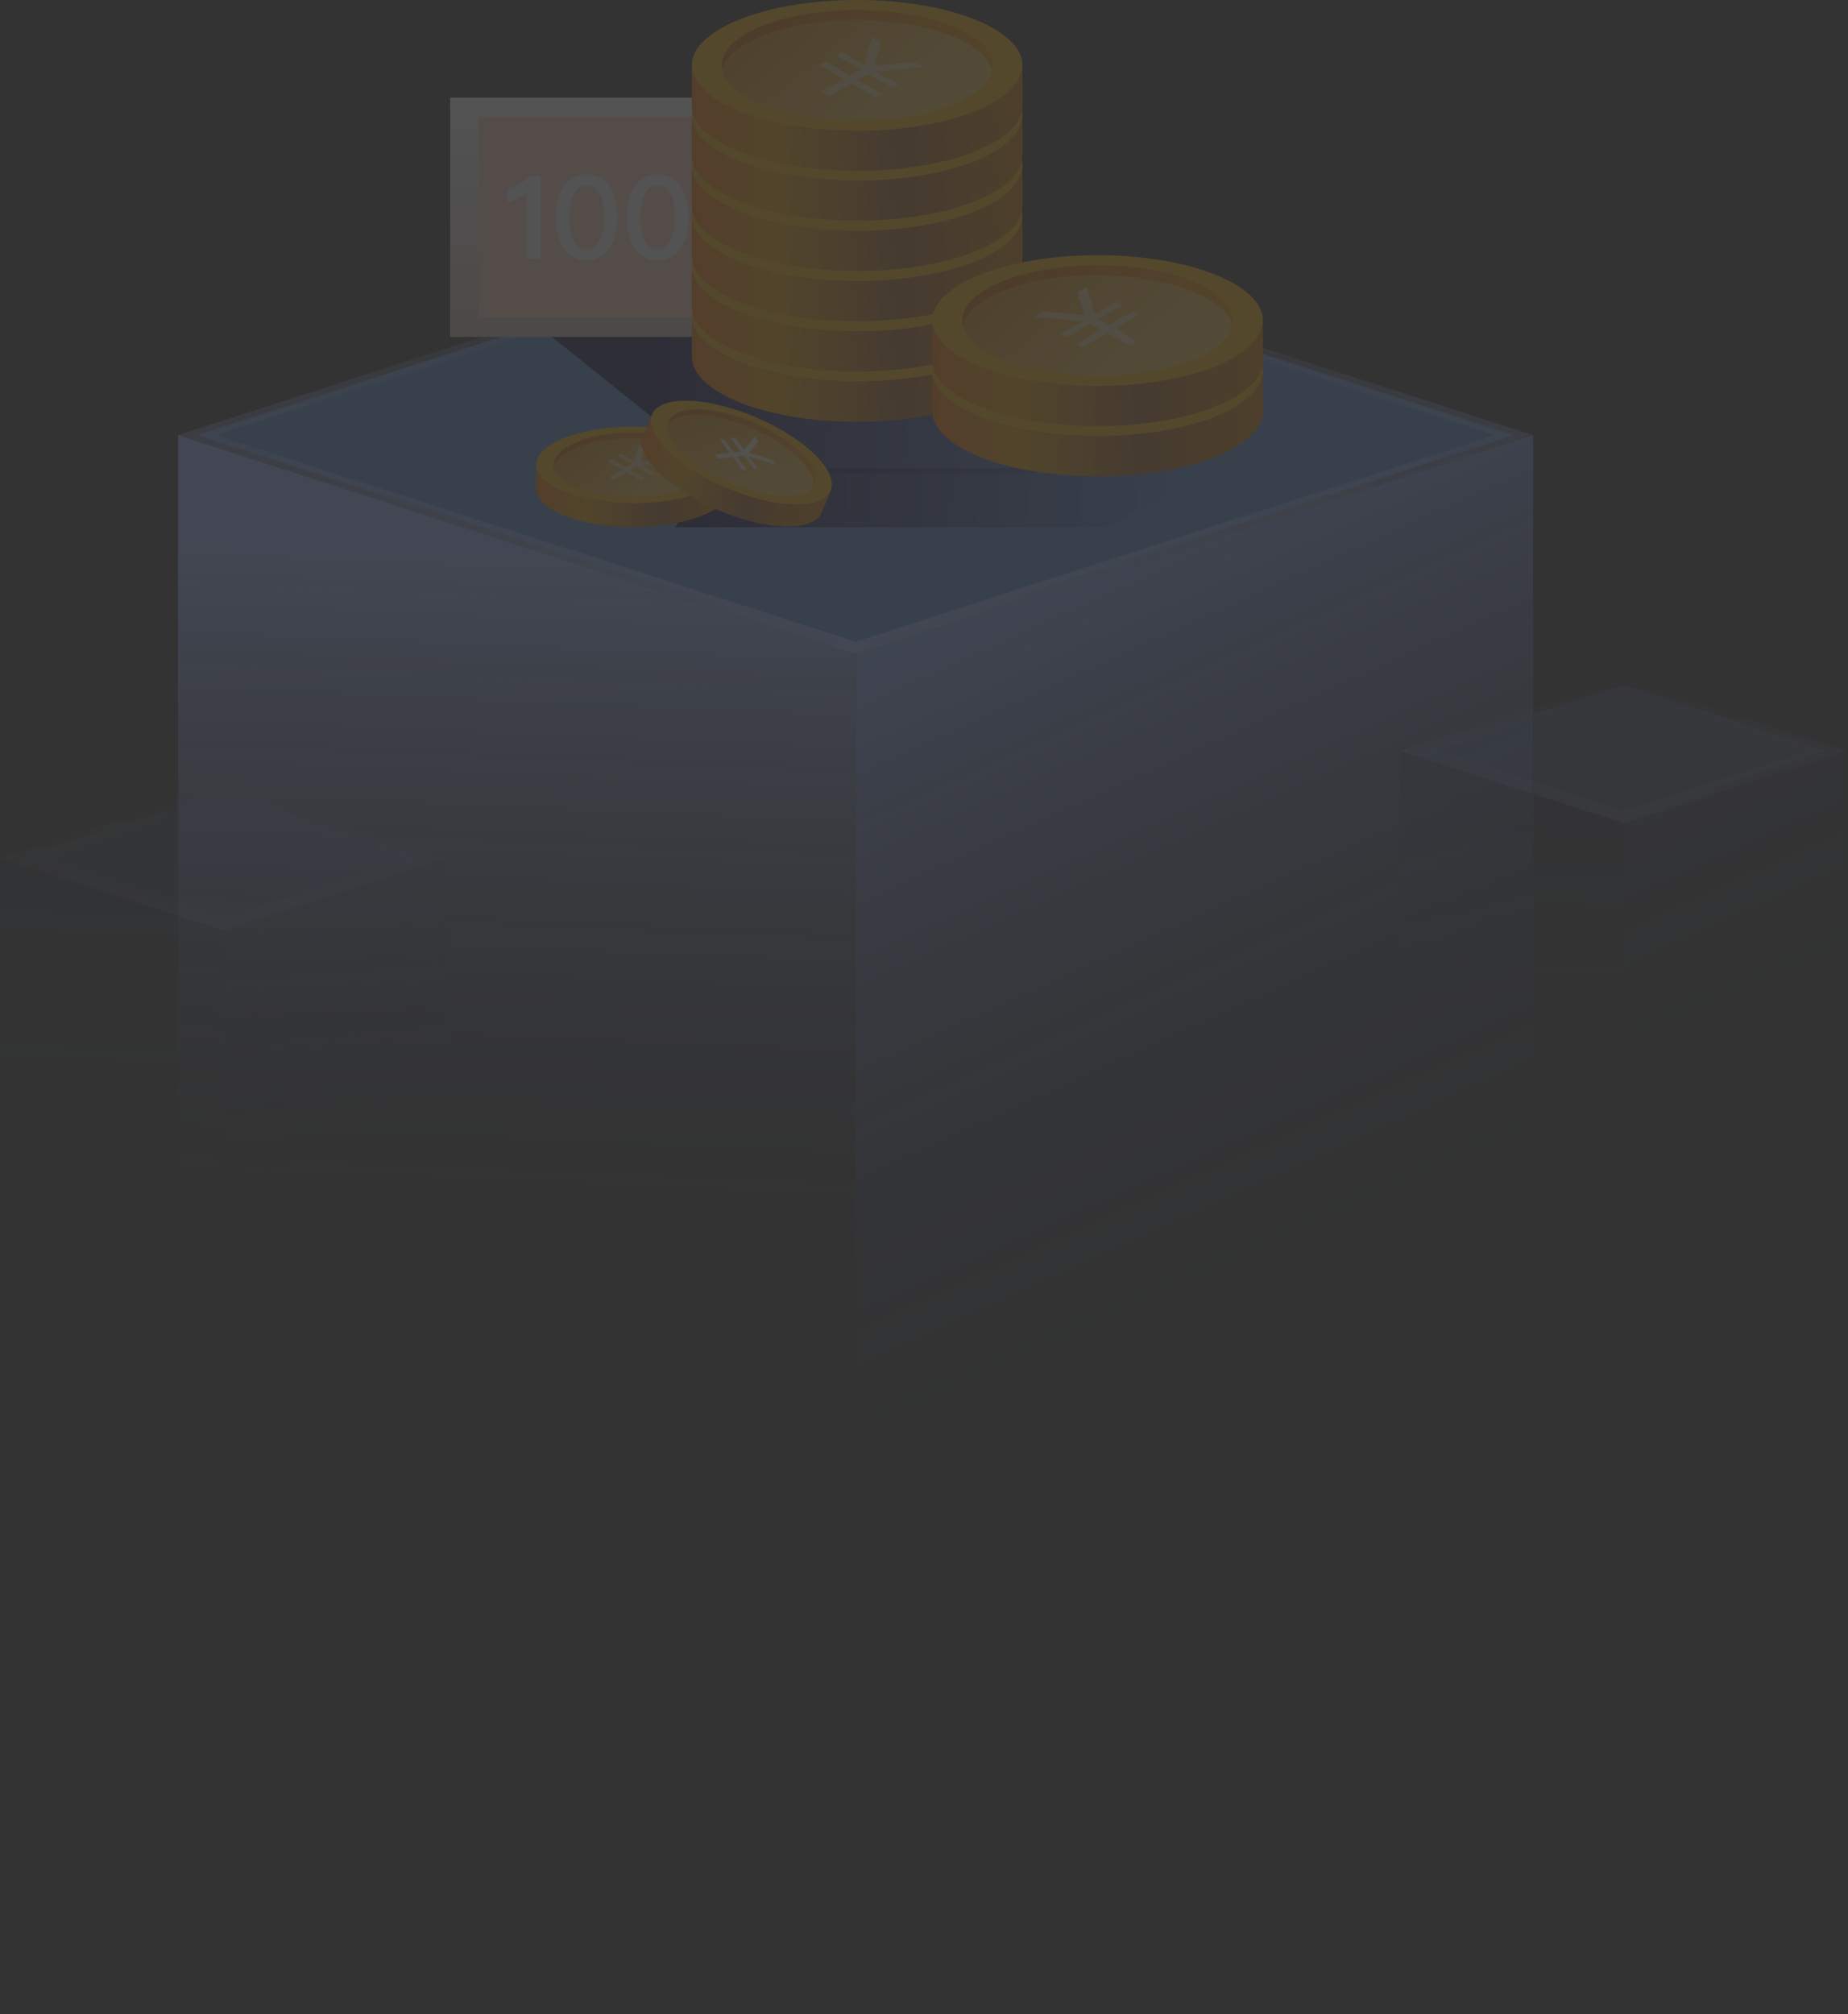<svg fill="none" height="170" viewBox="0 0 156 170" width="156" xmlns="http://www.w3.org/2000/svg" xmlns:xlink="http://www.w3.org/1999/xlink"><rect x="0" y="0" width="156" height="170" fill="#333333" stroke="none"/><linearGradient id="a" gradientUnits="userSpaceOnUse" x1="90.764" x2="65.221" y1="116.428" y2="60.162"><stop offset="0" stop-color="#273558" stop-opacity="0"/><stop offset="1" stop-color="#82a1f0"/></linearGradient><linearGradient id="b" gradientUnits="userSpaceOnUse" x1="56.661" x2="54.338" y1="47.561" y2="102.46"><stop offset="0" stop-color="#98b5ff"/><stop offset="1" stop-color="#3f4e76" stop-opacity="0"/></linearGradient><linearGradient id="c"><stop offset="0" stop-color="#9bb9ff" stop-opacity="0"/><stop offset="1" stop-color="#94b4ff"/></linearGradient><linearGradient id="d" gradientUnits="userSpaceOnUse" x1="72.224" x2="72.224" xlink:href="#c" y1="18.237" y2="55.211"/><linearGradient id="e"><stop offset="0" stop-color="#13114e"/><stop offset="1" stop-color="#21114e" stop-opacity="0"/></linearGradient><linearGradient id="f" gradientUnits="userSpaceOnUse" x1="58.104" x2="98.727" xlink:href="#e" y1="39" y2="39.98"/><linearGradient id="g" gradientUnits="userSpaceOnUse" x1="54.5" x2="95.147" xlink:href="#e" y1="32" y2="33.978"/><linearGradient id="h"><stop offset="0" stop-color="#273558" stop-opacity="0"/><stop offset="1" stop-color="#3f4e76"/></linearGradient><linearGradient id="i" gradientUnits="userSpaceOnUse" x1="24.977" x2="16.553" xlink:href="#h" y1="98.711" y2="80.154"/><linearGradient id="j"><stop offset="0" stop-color="#273558"/><stop offset="1" stop-color="#3f4e76" stop-opacity="0"/></linearGradient><linearGradient id="k" gradientUnits="userSpaceOnUse" x1="13.73" x2="12.964" xlink:href="#j" y1="75.998" y2="94.104"/><linearGradient id="l" gradientUnits="userSpaceOnUse" x1="18.863" x2="18.863" xlink:href="#c" y1="66.327" y2="78.521"/><linearGradient id="m" gradientUnits="userSpaceOnUse" x1="143.189" x2="134.765" xlink:href="#h" y1="89.662" y2="71.106"/><linearGradient id="n" gradientUnits="userSpaceOnUse" x1="131.941" x2="131.175" xlink:href="#j" y1="66.95" y2="85.055"/><linearGradient id="o" gradientUnits="userSpaceOnUse" x1="137.074" x2="137.074" xlink:href="#c" y1="57.279" y2="69.473"/><linearGradient id="p" gradientUnits="userSpaceOnUse" x1="60.948" x2="60.948" y1="8.239" y2="28.434"><stop offset="0" stop-color="#fff"/><stop offset="1" stop-color="#d6c2bc"/></linearGradient><linearGradient id="q"><stop offset="0" stop-color="#db8300"/><stop offset="1" stop-color="#ffd15b"/></linearGradient><linearGradient id="r" gradientUnits="userSpaceOnUse" x1="66.01" x2="80.019" xlink:href="#q" y1="14.812" y2="31.738"/><linearGradient id="s"><stop offset="0" stop-color="#ff7a00"/><stop offset=".266" stop-color="#f4a100"/><stop offset=".635" stop-color="#ab6524"/><stop offset="1" stop-color="#d78100"/></linearGradient><linearGradient id="t" gradientUnits="userSpaceOnUse" x1="58.399" x2="85.765" xlink:href="#s" y1="30.611" y2="29.23"/><linearGradient id="u"><stop offset="0" stop-color="#d76700"/><stop offset="1" stop-color="#f90"/></linearGradient><linearGradient id="v" gradientUnits="userSpaceOnUse" x1="62.628" x2="83.774" xlink:href="#u" y1="24.569" y2="26.256"/><linearGradient id="w" gradientUnits="userSpaceOnUse" x1="66.01" x2="80.019" xlink:href="#q" y1="10.569" y2="27.495"/><linearGradient id="x" gradientUnits="userSpaceOnUse" x1="58.399" x2="85.764" xlink:href="#s" y1="26.368" y2="24.987"/><linearGradient id="y" gradientUnits="userSpaceOnUse" x1="62.628" x2="83.774" xlink:href="#u" y1="20.327" y2="22.013"/><linearGradient id="z" gradientUnits="userSpaceOnUse" x1="66.01" x2="80.019" xlink:href="#q" y1="6.326" y2="23.253"/><linearGradient id="A" gradientUnits="userSpaceOnUse" x1="58.399" x2="85.764" xlink:href="#s" y1="22.125" y2="20.744"/><linearGradient id="B" gradientUnits="userSpaceOnUse" x1="62.628" x2="83.774" xlink:href="#u" y1="16.084" y2="17.77"/><linearGradient id="C" gradientUnits="userSpaceOnUse" x1="66.01" x2="80.019" xlink:href="#q" y1="2.084" y2="19.01"/><linearGradient id="D" gradientUnits="userSpaceOnUse" x1="58.399" x2="85.764" xlink:href="#s" y1="17.883" y2="16.502"/><linearGradient id="E" gradientUnits="userSpaceOnUse" x1="62.628" x2="83.774" xlink:href="#u" y1="11.842" y2="13.528"/><linearGradient id="F" gradientUnits="userSpaceOnUse" x1="66.01" x2="80.019" xlink:href="#q" y1="-2.159" y2="14.768"/><linearGradient id="G" gradientUnits="userSpaceOnUse" x1="58.399" x2="85.764" xlink:href="#s" y1="13.641" y2="12.259"/><linearGradient id="H" gradientUnits="userSpaceOnUse" x1="62.628" x2="83.774" xlink:href="#u" y1="7.599" y2="9.285"/><linearGradient id="I" gradientUnits="userSpaceOnUse" x1="66.01" x2="80.019" xlink:href="#q" y1="-6.364" y2="10.563"/><linearGradient id="J" gradientUnits="userSpaceOnUse" x1="58.399" x2="85.764" xlink:href="#s" y1="9.436" y2="8.055"/><linearGradient id="K" gradientUnits="userSpaceOnUse" x1="62.628" x2="83.774" xlink:href="#u" y1="3.394" y2="5.081"/><linearGradient id="L" gradientUnits="userSpaceOnUse" x1="49.728" x2="57.959" xlink:href="#q" y1="32.261" y2="42.207"/><linearGradient id="M" gradientUnits="userSpaceOnUse" x1="45.254" x2="61.334" xlink:href="#s" y1="41.544" y2="40.733"/><linearGradient id="N" gradientUnits="userSpaceOnUse" x1="47.739" x2="60.165" xlink:href="#u" y1="37.995" y2="38.985"/><linearGradient id="O" gradientUnits="userSpaceOnUse" x1="61.923" x2="65.572" xlink:href="#q" y1="30.325" y2="42.709"/><linearGradient id="P" gradientUnits="userSpaceOnUse" x1="54.155" x2="69.255" xlink:href="#s" y1="37.096" y2="42.683"/><linearGradient id="Q" gradientUnits="userSpaceOnUse" x1="57.837" x2="68.868" xlink:href="#u" y1="34.812" y2="40.616"/><linearGradient id="R" gradientUnits="userSpaceOnUse" x1="86.311" x2="100.32" xlink:href="#q" y1="19.415" y2="36.342"/><linearGradient id="S" gradientUnits="userSpaceOnUse" x1="78.698" x2="106.064" xlink:href="#s" y1="35.214" y2="33.833"/><linearGradient id="T" gradientUnits="userSpaceOnUse" x1="82.927" x2="104.073" xlink:href="#u" y1="29.173" y2="30.859"/><linearGradient id="U" gradientUnits="userSpaceOnUse" x1="86.311" x2="100.32" xlink:href="#q" y1="15.172" y2="32.099"/><linearGradient id="V" gradientUnits="userSpaceOnUse" x1="78.698" x2="106.064" xlink:href="#s" y1="30.972" y2="29.591"/><linearGradient id="W" gradientUnits="userSpaceOnUse" x1="82.927" x2="104.073" xlink:href="#u" y1="24.93" y2="26.616"/><clipPath id="X"><path d="m0 0h155.937v169.995h-155.937z"/></clipPath><g clip-path="url(#X)" opacity=".16"><path d="m72.225 55.212 57.195-18.487v114.782l-57.195 18.488z" fill="url(#a)"/><path d="m15.029 36.724 57.195 18.487v104.783l-57.195-18.488z" fill="url(#b)"/><path d="m16.654 36.724 55.57-17.962 55.57 17.962-55.57 17.962z" fill="#5384cd" stroke="url(#d)"/><path d="m93.593 44.5h-36.593l2.967-5h42.033z" fill="url(#f)"/><path d="m87 40h-26l-14.94-12h23.939l27 8.5z" fill="url(#g)"/><g opacity=".2"><path d="m18.863 78.522 18.863-6.097v21.365l-18.863 6.097z" fill="url(#i)"/><path d="m0 72.425 18.863 6.097v21.365l-18.863-6.097z" fill="url(#k)"/><path d="m1.626 72.424 17.237-5.572 17.237 5.572-17.237 5.572z" fill="#5384cd" stroke="url(#l)"/></g><g opacity=".3"><path d="m137.074 69.473 18.863-6.097v51.527l-18.863 6.097z" fill="url(#m)"/><path d="m118.211 63.376 18.863 6.097v51.527l-18.863-6.097z" fill="url(#n)"/><path d="m119.837 63.376 17.237-5.572 17.237 5.572-17.237 5.572z" fill="#5384cd" stroke="url(#o)"/></g><path d="m38 8.239h45.897v20.194h-45.897z" fill="url(#p)"/><path d="m40.416 9.855h41.065v16.963h-41.065z" fill="#ffd2be"/><g fill="#fff"><path d="m44.751 14.839c-.24.245-.54.47-.899.686-.36.196-.7.333-1.019.411v1.137c.66-.186 1.199-.47 1.629-.852v5.614h1.169v-6.996z"/><path d="m49.529 14.702c-.84 0-1.489.333-1.949 1.019-.44.647-.66 1.519-.66 2.616 0 1.097.22 1.969.66 2.616.46.676 1.109 1.019 1.949 1.019.83 0 1.479-.343 1.949-1.019.44-.647.66-1.519.66-2.616 0-1.097-.22-1.969-.66-2.616-.47-.686-1.119-1.019-1.949-1.019zm0 .97c.56 0 .96.304 1.199.931.16.421.24.999.24 1.734 0 .725-.08 1.303-.24 1.734-.24.617-.64.931-1.199.931-.57 0-.969-.314-1.199-.931-.16-.431-.24-1.009-.24-1.734 0-.735.08-1.313.24-1.734.23-.627.63-.931 1.199-.931z"/><path d="m55.522 14.702c-.84 0-1.489.333-1.949 1.019-.44.647-.66 1.519-.66 2.616 0 1.097.22 1.969.66 2.616.46.676 1.109 1.019 1.949 1.019.83 0 1.479-.343 1.949-1.019.44-.647.66-1.519.66-2.616 0-1.097-.22-1.969-.66-2.616-.47-.686-1.119-1.019-1.949-1.019zm0 .97c.56 0 .959.304 1.199.931.16.421.24.999.24 1.734 0 .725-.08 1.303-.24 1.734-.24.617-.64.931-1.199.931-.57 0-.97-.314-1.199-.931-.16-.431-.24-1.009-.24-1.734 0-.735.08-1.313.24-1.734.23-.627.63-.931 1.199-.931z"/></g><ellipse cx="72.355" cy="26.691" fill="#ffb800" rx="13.956" ry="5.515"/><path clip-rule="evenodd" d="m60.982 27.115c.524-2.379 5.416-4.242 11.372-4.242 5.956 0 10.848 1.864 11.372 4.242-.524 2.379-5.416 4.242-11.372 4.242-5.956 0-10.848-1.864-11.372-4.242z" fill="url(#r)" fill-rule="evenodd"/><path clip-rule="evenodd" d="m72.355 32.206c7.708 0 13.956-2.469 13.956-5.515v3.394c0 3.046-6.248 5.515-13.956 5.515-7.708 0-13.956-2.469-13.956-5.515v-3.394c0 3.046 6.248 5.515 13.956 5.515z" fill="url(#t)" fill-rule="evenodd"/><path clip-rule="evenodd" d="m83.727 27.114c.031-.14.046-.281.046-.424 0-2.577-5.112-4.667-11.418-4.667s-11.418 2.089-11.418 4.667c0 .143.016.285.047.425.524-2.379 5.415-4.243 11.372-4.243 5.956 0 10.847 1.864 11.372 4.242z" fill="url(#v)" fill-rule="evenodd"/><ellipse cx="72.355" cy="22.448" fill="#ffb800" rx="13.956" ry="5.515"/><path clip-rule="evenodd" d="m60.982 22.872c.524-2.379 5.416-4.243 11.372-4.243 5.957 0 10.848 1.864 11.372 4.243-.524 2.379-5.415 4.243-11.372 4.243-5.956 0-10.848-1.864-11.372-4.243z" fill="url(#w)" fill-rule="evenodd"/><path clip-rule="evenodd" d="m58.399 22.448v3.394c0 3.046 6.248 5.515 13.956 5.515 7.708 0 13.956-2.469 13.956-5.515v-3.394c-.001 3.046-6.249 5.515-13.956 5.515s-13.955-2.469-13.956-5.515z" fill="url(#x)" fill-rule="evenodd"/><path clip-rule="evenodd" d="m83.727 22.872c.031-.14.046-.281.046-.424 0-2.577-5.112-4.667-11.418-4.667s-11.418 2.089-11.418 4.667c0 .143.016.285.047.424.524-2.379 5.415-4.243 11.372-4.243 5.956 0 10.847 1.864 11.372 4.242z" fill="url(#y)" fill-rule="evenodd"/><ellipse cx="72.355" cy="18.205" fill="#ffb800" rx="13.956" ry="5.515"/><path clip-rule="evenodd" d="m60.982 18.63c.525-2.378 5.416-4.242 11.372-4.242 5.956 0 10.847 1.864 11.372 4.242-.525 2.378-5.416 4.242-11.372 4.242-5.956 0-10.847-1.864-11.372-4.242z" fill="url(#z)" fill-rule="evenodd"/><path clip-rule="evenodd" d="m58.399 18.205v3.394c0 3.046 6.248 5.515 13.956 5.515 7.708 0 13.956-2.469 13.956-5.515v-3.394c-.001 3.046-6.249 5.515-13.956 5.515s-13.955-2.469-13.956-5.515z" fill="url(#A)" fill-rule="evenodd"/><path clip-rule="evenodd" d="m83.727 18.629c.031-.14.046-.281.046-.424 0-2.577-5.112-4.667-11.418-4.667s-11.418 2.089-11.418 4.667c0 .143.016.285.047.425.524-2.379 5.415-4.243 11.372-4.243 5.956 0 10.847 1.864 11.372 4.242z" fill="url(#B)" fill-rule="evenodd"/><ellipse cx="72.355" cy="13.963" fill="#ffb800" rx="13.956" ry="5.515"/><path clip-rule="evenodd" d="m60.982 14.387c.524-2.379 5.416-4.243 11.372-4.243 5.956 0 10.848 1.864 11.372 4.243-.524 2.378-5.416 4.242-11.372 4.242-5.956 0-10.848-1.864-11.372-4.242z" fill="url(#C)" fill-rule="evenodd"/><path clip-rule="evenodd" d="m58.399 13.963v3.394c0 3.046 6.248 5.515 13.956 5.515 7.708 0 13.956-2.469 13.956-5.515v-3.394c-0 3.046-6.248 5.515-13.956 5.515s-13.956-2.469-13.956-5.515z" fill="url(#D)" fill-rule="evenodd"/><path clip-rule="evenodd" d="m83.727 14.387c.031-.14.046-.281.046-.424 0-2.577-5.112-4.667-11.418-4.667s-11.418 2.089-11.418 4.667c0 .143.016.285.047.424.524-2.379 5.415-4.243 11.372-4.243 5.956 0 10.847 1.864 11.372 4.242z" fill="url(#E)" fill-rule="evenodd"/><ellipse cx="72.355" cy="9.72" fill="#ffb800" rx="13.956" ry="5.515"/><path clip-rule="evenodd" d="m60.982 10.145c.524-2.379 5.416-4.243 11.372-4.243 5.956 0 10.848 1.864 11.372 4.243-.524 2.379-5.416 4.243-11.372 4.243-5.956 0-10.848-1.864-11.372-4.243z" fill="url(#F)" fill-rule="evenodd"/><path clip-rule="evenodd" d="m58.399 9.721v3.394c0 3.046 6.248 5.515 13.956 5.515 7.708 0 13.956-2.469 13.956-5.515v-3.394c-.001 3.046-6.249 5.515-13.956 5.515s-13.955-2.469-13.956-5.515z" fill="url(#G)" fill-rule="evenodd"/><path clip-rule="evenodd" d="m83.727 10.144c.031-.14.046-.281.046-.424 0-2.577-5.112-4.667-11.418-4.667s-11.418 2.089-11.418 4.667c0 .143.016.285.047.424.524-2.379 5.415-4.243 11.372-4.243 5.956 0 10.847 1.864 11.372 4.242z" fill="url(#H)" fill-rule="evenodd"/><ellipse cx="72.355" cy="5.515" fill="#ffb800" rx="13.956" ry="5.515"/><path clip-rule="evenodd" d="m60.981 5.94c.524-2.379 5.416-4.243 11.372-4.243 5.957 0 10.848 1.864 11.372 4.243-.524 2.379-5.416 4.243-11.372 4.243-5.956 0-10.848-1.864-11.372-4.243z" fill="url(#I)" fill-rule="evenodd"/><path d="m73.992 6.061 1.861 1.078-.507.294-2.062-1.195-.891.516 2.062 1.195-.507.294-2.062-1.195-1.87 1.083-.664-.385 1.87-1.083-2.045-1.184.507-.294 2.045 1.184.891-.516-2.045-1.184.507-.294 1.861 1.078.664-2.328.795.461-.603 1.969 3.408-.344.795.461z" fill="#fff" opacity=".5"/><path clip-rule="evenodd" d="m58.399 5.516v3.394c0 3.046 6.248 5.515 13.956 5.515 7.708 0 13.956-2.469 13.956-5.515v-3.394c-.001 3.046-6.249 5.515-13.956 5.515-7.707 0-13.955-2.469-13.956-5.515z" fill="url(#J)" fill-rule="evenodd"/><path clip-rule="evenodd" d="m83.727 5.939c.031-.14.046-.281.046-.424 0-2.577-5.112-4.667-11.419-4.667s-11.418 2.089-11.418 4.667c0 .143.016.285.047.424.524-2.379 5.415-4.243 11.372-4.243 5.956 0 10.847 1.864 11.372 4.242z" fill="url(#K)" fill-rule="evenodd"/><ellipse cx="53.455" cy="39.241" fill="#ffb800" rx="8.201" ry="3.241"/><path clip-rule="evenodd" d="m46.773 39.49c.308-1.398 3.182-2.493 6.682-2.493 3.5 0 6.374 1.095 6.682 2.493-.308 1.398-3.182 2.493-6.682 2.493-3.5 0-6.374-1.095-6.682-2.493z" fill="url(#L)" fill-rule="evenodd"/><path clip-rule="evenodd" d="m45.254 39.241v1.994c0 1.79 3.671 3.241 8.201 3.241 4.529 0 8.201-1.451 8.201-3.241v-1.994c-0 1.79-3.672 3.241-8.201 3.241-4.529 0-8.2-1.451-8.201-3.241z" fill="url(#M)" fill-rule="evenodd"/><path clip-rule="evenodd" d="m60.137 39.49c.018-.082.027-.165.027-.249 0-1.514-3.004-2.742-6.71-2.742s-6.71 1.228-6.71 2.742c0 .084.009.168.027.25.308-1.398 3.182-2.493 6.682-2.493 3.5 0 6.373 1.095 6.682 2.493z" fill="url(#N)" fill-rule="evenodd"/><path d="m54.153 39.283 1.094.633-.298.172-1.212-.702-.524.303 1.212.702-.298.172-1.212-.702-1.099.636-.39-.226 1.099-.636-1.202-.696.298-.172 1.202.696.524-.303-1.202-.696.298-.172 1.094.633.39-1.368.467.271-.354 1.157 2.003-.202.467.271z" fill="#fff" opacity=".5"/><ellipse cx="62.599" cy="38.209" fill="#ffb800" rx="8.201" ry="3.241" transform="matrix(.919 .394 -.394 .919 20.107 -21.566)"/><path clip-rule="evenodd" d="m56.36 35.806c.834-1.163 3.907-1.038 7.124.34 3.217 1.378 5.428 3.517 5.16 4.923-.834 1.163-3.907 1.038-7.124-.34s-5.428-3.517-5.16-4.923z" fill="url(#O)" fill-rule="evenodd"/><path d="m63.224 38.523.756 1.013-.342.041-.838-1.123-.601.073.838 1.122-.342.041-.838-1.123-1.261.152-.27-.361 1.261-.152-.83-1.113.342-.041.83 1.113.601-.073-.831-1.113.342-.041.756 1.013.898-1.104.323.433-.781.924 1.921.603.323.433z" fill="#fff" opacity=".8"/><path clip-rule="evenodd" d="m55.062 34.979-.785 1.833c-.705 1.645 2.099 4.425 6.262 6.208 4.163 1.784 8.109 1.896 8.814.251l.785-1.833c-.705 1.645-4.651 1.533-8.814-.251-4.163-1.784-6.966-4.563-6.262-6.208z" fill="url(#P)" fill-rule="evenodd"/><path clip-rule="evenodd" d="m68.644 41.069c.049-.068.09-.141.123-.218.596-1.392-1.681-3.704-5.087-5.163-3.406-1.459-6.651-1.514-7.247-.122-.033.077-.057.158-.073.24.833-1.164 3.907-1.039 7.124.34 3.217 1.378 5.427 3.517 5.16 4.923z" fill="url(#Q)" fill-rule="evenodd"/><ellipse cx="92.654" cy="31.294" fill="#ffb800" rx="13.956" ry="5.515"/><path clip-rule="evenodd" d="m81.282 31.719c.524-2.379 5.416-4.242 11.372-4.242 5.956 0 10.848 1.864 11.372 4.242-.524 2.379-5.416 4.242-11.372 4.242-5.956 0-10.848-1.864-11.372-4.242z" fill="url(#R)" fill-rule="evenodd"/><path d="m93.842 31.366 1.861 1.078-.507.293-2.062-1.194-.891.516 2.062 1.194-.507.294-2.062-1.194-1.87 1.083-.664-.385 1.87-1.083-2.045-1.184.507-.294 2.045 1.184.891-.516-2.045-1.184.507-.293 1.861 1.078.664-2.328.795.461-.603 1.969 3.408-.344.795.461z" fill="#fff"/><path clip-rule="evenodd" d="m92.654 36.809c7.708 0 13.956-2.469 13.956-5.515v3.394c0 3.046-6.248 5.515-13.956 5.515-7.708 0-13.956-2.469-13.956-5.515v-3.394c0 3.046 6.248 5.515 13.956 5.515z" fill="url(#S)" fill-rule="evenodd"/><path clip-rule="evenodd" d="m104.026 31.718c.031-.14.046-.281.046-.424 0-2.577-5.112-4.667-11.418-4.667s-11.418 2.089-11.418 4.667c0 .143.016.285.047.425.524-2.379 5.415-4.243 11.372-4.243 5.956 0 10.847 1.864 11.372 4.242z" fill="url(#T)" fill-rule="evenodd"/><ellipse cx="92.654" cy="27.052" fill="#ffb800" rx="13.956" ry="5.515"/><path clip-rule="evenodd" d="m81.282 27.476c.524-2.378 5.416-4.242 11.372-4.242s10.848 1.864 11.372 4.242c-.524 2.379-5.416 4.242-11.372 4.242s-10.847-1.864-11.372-4.242z" fill="url(#U)" fill-rule="evenodd"/><path clip-rule="evenodd" d="m78.698 27.052v3.394c0 3.046 6.248 5.515 13.956 5.515 7.708 0 13.956-2.469 13.956-5.515v-3.394c0 3.046-6.248 5.515-13.956 5.515-7.707 0-13.956-2.469-13.956-5.515z" fill="url(#V)" fill-rule="evenodd"/><path clip-rule="evenodd" d="m104.026 27.475c.031-.14.046-.281.046-.424 0-2.577-5.112-4.667-11.418-4.667s-11.418 2.089-11.418 4.667c0 .143.016.285.047.425.524-2.379 5.415-4.243 11.372-4.243 5.956 0 10.847 1.864 11.372 4.242z" fill="url(#W)" fill-rule="evenodd"/><path d="m91.36 27.123-1.861 1.078.507.293 2.062-1.194.891.516-2.062 1.194.507.294 2.062-1.195 1.87 1.083.664-.385-1.87-1.083 2.045-1.184-.507-.294-2.045 1.184-.891-.516 2.045-1.184-.507-.294-1.861 1.078-.664-2.328-.795.461.603 1.969-3.408-.344-.795.461z" fill="#fff" opacity=".5"/></g></svg>